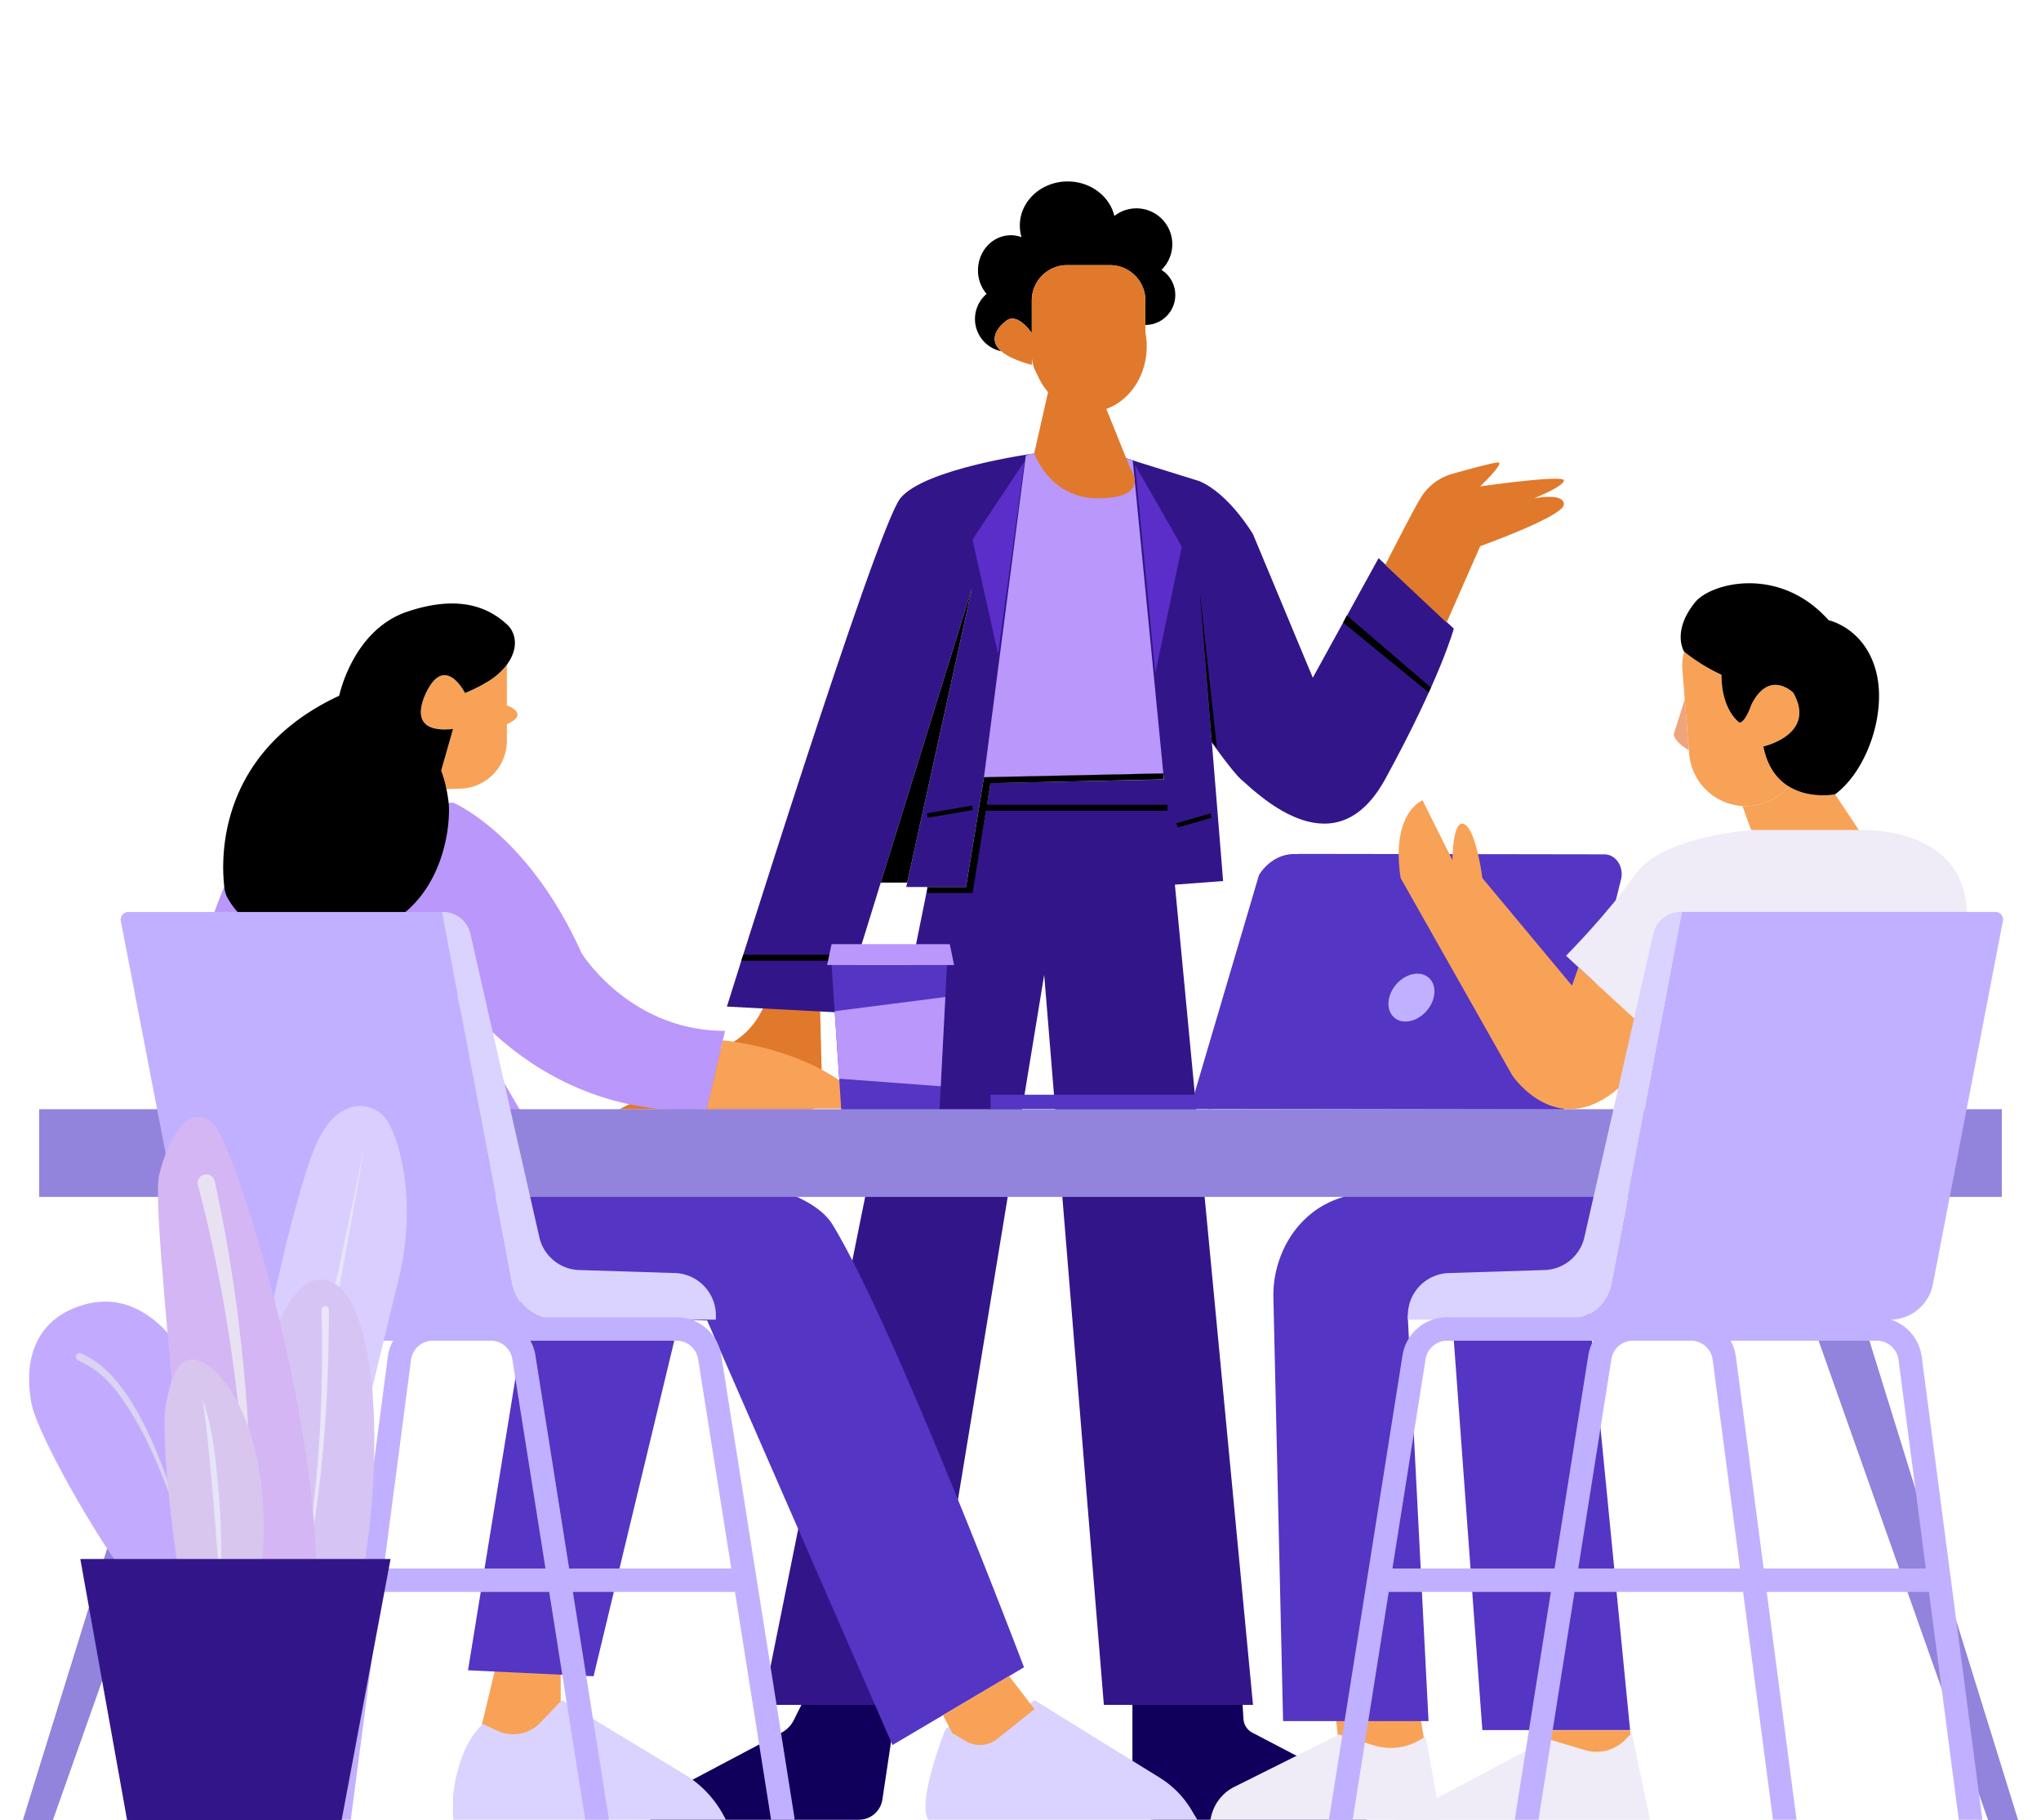 <svg xmlns="http://www.w3.org/2000/svg" xmlns:xlink="http://www.w3.org/1999/xlink" width="619" height="552" viewBox="0 0 619 552">
  <defs>
    <clipPath id="clip-path">
      <rect id="Rectangle_10465" data-name="Rectangle 10465" width="605.165" height="496.977" fill="none"/>
    </clipPath>
  </defs>
  <g id="Group_18122" data-name="Group 18122" transform="translate(-1194 -2937)">
    <rect id="Rectangle_10431" data-name="Rectangle 10431" width="619" height="552" transform="translate(1194 2937)" fill="#fff"/>
    <g id="Group_17936" data-name="Group 17936" transform="translate(1200.917 2992.023)">
      <g id="Group_17935" data-name="Group 17935" clip-path="url(#clip-path)">
        <path id="Path_28922" data-name="Path 28922" d="M336.526,460.542v29.381a6.882,6.882,0,0,0,6.882,6.882h64.1l-4.494-10.665L372.9,470.394a5.041,5.041,0,0,1-2.7-4.162l-.348-5.69Z" fill="#10005c"/>
        <path id="Path_28923" data-name="Path 28923" d="M265.215,460.542,260.7,490.654a7.221,7.221,0,0,1-7.142,6.151H190.239l6.076-8.532,33.838-17.915a8.556,8.556,0,0,0,3.651-3.738l3.037-6.078Z" fill="#10005c"/>
        <path id="Path_28924" data-name="Path 28924" d="M224.641,250.428l-.868,1.657a22.855,22.855,0,0,1-8.484,8.987l-30.76,18.456-3.626,1.813h57.8a3.754,3.754,0,0,0,3.753-3.845l-.673-27.8Z" fill="#e0792b"/>
        <path id="Path_28925" data-name="Path 28925" d="M434,135.609s-4.012,14.954-20.79,45.592c-14.983,27.361-37.472,5.7-43.738.114-2.583-2.3-8.784-11.056-8.784-11.056l-3.908-47.618,7.252,89.5-16.318,1.233L345.9,179.5l-54.395,1.16-5.439,33.29H267.935l19.945-90.658L247.99,252.028l-34.45-1.813S258.869,105.162,266.122,96.1,306.737,82.48,306.737,82.48s4.714,13.6,19.219,13.6C345.9,96.1,333.209,83.4,333.209,83.4L337,84.674l1.65.544,18.132,5.638c9.066,3.808,16.318,16.12,16.318,16.12l18.132,43.515,19.945-36.263Z" fill="#321689"/>
        <path id="Path_28926" data-name="Path 28926" d="M291.506,180.663,304.2,83.088a18.054,18.054,0,0,1,2.874-.73c7.019.183,27.552,1.521,27.552,1.521l1.991.668L345.9,179.5Z" fill="#ba97fa"/>
        <path id="Path_28927" data-name="Path 28927" d="M293.484,182.429l52.885-1.084L373.1,461.971H327.863L309.769,240.585,273.388,461.971H224.419l49.893-247.534h13.744Z" fill="#321689"/>
        <path id="Path_28928" data-name="Path 28928" d="M413.21,116.278s9.118-17.872,10.657-20.181a16.434,16.434,0,0,1,9.065-7.253s12.692-3.626,14.506-3.626-3.627,5.439-3.627,5.439L442,92.47s25.384-3.626,25.384-1.813-9.065,5.44-9.065,5.44,9.065-1.814,9.065,1.813S442,110.6,442,110.6l-10.186,23.183Z" fill="#e0792b"/>
        <path id="Path_28929" data-name="Path 28929" d="M349.527,34.45a9.069,9.069,0,0,1-9.066,9.066v-7.47A10.734,10.734,0,0,0,329.8,25.384H316.673a10.263,10.263,0,0,0-3.971.78,10.436,10.436,0,0,0-3.137,1.976,10.663,10.663,0,0,0-3.5,6.8.744.744,0,0,0,0,.2,7.229,7.229,0,0,0-.055.907V46c-.816-1.161-4.913-6.636-8.159-3.391,0,0-6.147,4.479-1.106,8.867A9.974,9.974,0,0,1,292.3,34.1a10.862,10.862,0,0,1-2.611-7.143c0-5.875,4.46-10.644,9.972-10.644a9.172,9.172,0,0,1,3.228.581,12.7,12.7,0,0,1-.508-3.536C302.385,5.983,308.876,0,316.89,0c6.926,0,12.729,4.478,14.161,10.462a10.875,10.875,0,0,1,14.288,16.355,9.02,9.02,0,0,1,4.188,7.633"/>
        <path id="Path_28930" data-name="Path 28930" d="M340.461,36.045V51.187A12.309,12.309,0,0,1,328.189,63.46H316.672a10.691,10.691,0,0,1-10.625-9.954l-.036,2.121c-4.714-1.269-7.6-2.72-9.265-4.152-5.041-4.388,1.106-8.866,1.106-8.866,3.245-3.246,7.343,2.23,8.159,3.39V36.045a7.44,7.44,0,0,1,.054-.907.459.459,0,0,0,.091-.108.211.211,0,0,0-.091-.091,10.664,10.664,0,0,1,3.5-6.8,10.447,10.447,0,0,1,3.137-1.977,10.276,10.276,0,0,1,3.97-.779H329.8a10.725,10.725,0,0,1,10.661,10.661" fill="#e0792b"/>
        <path id="Path_28931" data-name="Path 28931" d="M325.956,96.079c-14.505,0-19.219-13.6-19.219-13.6l26.472.925S345.9,96.1,325.956,96.079" fill="#e0792b"/>
        <path id="Path_28932" data-name="Path 28932" d="M306.737,82.48l4.714-20.833,14.505.733,11.154,27.665" fill="#e0792b"/>
        <path id="Path_28933" data-name="Path 28933" d="M303.789,84.911l-15.758,23.681,7.756,34.676Z" fill="#5b2eca"/>
        <path id="Path_28934" data-name="Path 28934" d="M337.345,86.005l14.163,24.746-8.03,38.268Z" fill="#5b2eca"/>
        <path id="Path_28935" data-name="Path 28935" d="M274.312,215.765v-1.813h11.754l5.44-33.29L345.9,179.5v1.813l-52.416,1.157-5.428,33.293Z"/>
        <line id="Line_1550" data-name="Line 1550" x2="55.649" transform="translate(291.506 189.918)" fill="none" stroke="#000" stroke-miterlimit="10" stroke-width="1.813"/>
        <line id="Line_1551" data-name="Line 1551" y1="2.976" x2="10.292" transform="translate(350.078 192.288)" fill="none" stroke="#000" stroke-miterlimit="10" stroke-width="1.36"/>
        <line id="Line_1552" data-name="Line 1552" y1="2.37" x2="13.719" transform="translate(274.312 189.918)" fill="none" stroke="#000" stroke-miterlimit="10" stroke-width="1.36"/>
        <path id="Path_28936" data-name="Path 28936" d="M362.147,171.718l-1.541-1.858-3.771-46.544Z"/>
        <path id="Path_28937" data-name="Path 28937" d="M268.231,212.608H260.2l27.675-89.313-19.945,90.658"/>
        <path id="Path_28938" data-name="Path 28938" d="M143.185,451.476l-4.031,16.817,11.785,5.44,12.191-12.692v-9.565" fill="#f8a257"/>
        <path id="Path_28939" data-name="Path 28939" d="M126.921,177.78a37.283,37.283,0,0,1,1.559,5.458,7.64,7.64,0,0,1-1.613-.109c-.834-2.72.272-4.932.054-5.349" fill="#e17269"/>
        <path id="Path_28940" data-name="Path 28940" d="M146.811,145.052v.471a21.1,21.1,0,0,1-6.8,5.694,22.973,22.973,0,0,0,6.8-6.165" fill="#e17269"/>
        <path id="Path_28941" data-name="Path 28941" d="M146.811,298.356s85.415-3.971,98.817,18.039c19.006,31.214,58.021,134.174,58.021,134.174L263.76,474.14,207.552,345.406l-56.208-1.813Z" fill="#5535c3"/>
        <path id="Path_28942" data-name="Path 28942" d="M135.025,451.476l38.076,1.813L201,337.309H153.565Z" fill="#5535c3"/>
        <path id="Path_28943" data-name="Path 28943" d="M143.986,469.838l-4.428-2.044s-7.252,5.44-9.065,21.758V496.8h82.73l-.552-1.05a32.567,32.567,0,0,0-11.959-12.706l-37.177-22.507-6.577,6.847a11.377,11.377,0,0,1-12.972,2.449" fill="#dad2ff"/>
        <path id="Path_28944" data-name="Path 28944" d="M146.811,164.585v5.059a14.547,14.547,0,0,1-14.505,14.505c-.78,0-2.466.109-3.826.109a37.423,37.423,0,0,0-1.559-5.458.854.854,0,0,1-.055-.09l3.627-12.693c-.472.055-.943.091-1.378.127-.381.018-.744.018-1.088.037-12.439.09-5.331-11.967-4.823-12.8a.246.246,0,0,1,.036-.055c5.439-9.065,10.879,1.814,10.879,1.814a34.537,34.537,0,0,0,5.675-2.757,1.446,1.446,0,0,0,.218-.145,21.109,21.109,0,0,0,6.8-5.693v12.33s7.253,2.484,0,5.711" fill="#f8a257"/>
        <path id="Path_28945" data-name="Path 28945" d="M104.2,183.243a46.123,46.123,0,0,0,26.291,5.112s22.664,9.393,38.983,45.656c0,0,14.505,23.571,43.515,23.571l-5.439,23.572s-54.4,9.065-88.845-54.395L162.223,301.1s-61.647-9.066-96.1,3.627l12.692-79.779-15.8,79.779S52.481,302.21,41.544,300.4c0,0,9.421-105.361,46.012-119.417Z" fill="#ba97fa"/>
        <path id="Path_28946" data-name="Path 28946" d="M207.552,281.153l4.776-20.694s30.407,2.562,44.546,20.694Z" fill="#f8a257"/>
        <path id="Path_28947" data-name="Path 28947" d="M146.811,146.544a21.109,21.109,0,0,1-6.8,5.693,1.446,1.446,0,0,1-.218.145,47.532,47.532,0,0,1-5.675,2.756s-5.44-10.879-10.879-1.813a.218.218,0,0,0-.036.055c-.508.834-7.616,12.891,4.823,12.8.344-.018.707-.018,1.088-.036.435-.018.888-.072,1.378-.127l-3.627,12.692a.8.8,0,0,0,.055.091,37.423,37.423,0,0,1,1.559,5.458c.254,1.233.508,2.647.671,4.188.87,8.25-2.624,48.486-51.113,40.452a23.489,23.489,0,0,1-15.854-11.483,8.4,8.4,0,0,1-1.023-3.065l0-.03c-.979-7.561-2.919-40.851,34.8-58.366,0,0,4.078-19.975,20.727-25.525,16.413-5.471,25.167-.729,30.273,4.012,1.924,1.786,4.066,6.265-.141,12.1"/>
        <path id="Path_28948" data-name="Path 28948" d="M279.853,469.318s-8.84,22.047-5.214,27.487h81.573L354.4,493.78a28.9,28.9,0,0,0-9.6-9.744l-37.974-23.494-15.875,12.692-9.065-5.44Z" fill="#dad2ff"/>
        <path id="Path_28949" data-name="Path 28949" d="M279.079,465.088l2.813,5.426,4.005,2.4a8.49,8.49,0,0,0,9.67-.649l11.265-9.007-7.711-10.016Z" fill="#f8a257"/>
        <path id="Path_28950" data-name="Path 28950" d="M357.394,281.275H293.512V276.95h61.724l19.675-66.624s4-7.156,11.971-6.3l-26.09,77.247Z" fill="#5535c3"/>
        <path id="Path_28951" data-name="Path 28951" d="M467.406,281.439l-108.2-.164,16.69-67.345c1.674-6.391,6.265-10.03,11.7-10.021l92.081.139c3.477.006,5.993,3.808,5.036,7.612Z" fill="#5535c3"/>
        <path id="Path_28952" data-name="Path 28952" d="M427.879,247.533c-1.017,4.009-4.856,7.242-8.574,7.221s-5.908-3.287-4.891-7.3,4.856-7.242,8.574-7.221,5.908,3.287,4.891,7.3" fill="#c1b0ff"/>
        <path id="Path_28953" data-name="Path 28953" d="M423.616,464.168l1.813,10.879-7.252,5.439L399.2,474.594l-.964-8.613Z" fill="#f8a257"/>
        <path id="Path_28954" data-name="Path 28954" d="M500.675,167.717l3.372-10.68,1.233,15.43c-4.442-2.52-4.605-4.75-4.605-4.75" fill="#efa47c"/>
        <path id="Path_28955" data-name="Path 28955" d="M527.872,171.343c1.269,6.31,4.279,9.991,7.688,12.112a17.173,17.173,0,0,1-11.623,5.929,15.419,15.419,0,0,1-2.411.018,17.281,17.281,0,0,1-16.137-15.811l-1.342-16.554-.707-8.739a16.711,16.711,0,0,1,.508-5.73,54.378,54.378,0,0,0,11.332,7.017c0,10.879,5.439,14.5,5.439,14.5,1.813,0,3.627-5.439,3.627-5.439,5.439-10.879,12.692-3.626,12.692-3.626,7.252,12.692-9.066,16.318-9.066,16.318" fill="#f8a257"/>
        <path id="Path_28956" data-name="Path 28956" d="M556.883,196.727H524.192l-2.666-7.325a15.432,15.432,0,0,0,2.412-.018,17.168,17.168,0,0,0,11.622-5.929h.037c6.364,3.934,14.033,2.393,14.033,2.393Z" fill="#f8a257"/>
        <path id="Path_28957" data-name="Path 28957" d="M468.038,234.8s12.924-13.038,20.967-24.65,35.183-13.425,35.183-13.425h32.7s30.823-1.813,32.637,23.571l.906,17.224-89.751-1.62-7.253,22.471Z" fill="#efebf7"/>
        <path id="Path_28958" data-name="Path 28958" d="M426.335,466.888H382.221l-2.932-128.173a33.046,33.046,0,0,1,4.647-17.865A29.529,29.529,0,0,1,392.2,311.9a28.317,28.317,0,0,1,14.147-4.982l65.316-5.028L483.773,281.3,470.724,344.6l-50.7-.73Z" fill="#5535c3"/>
        <path id="Path_28959" data-name="Path 28959" d="M442.654,469.607h44.808l-12.5-127.557H433.313Z" fill="#5535c3"/>
        <path id="Path_28960" data-name="Path 28960" d="M487.983,474.14l-7.253,7.253-18.131-5.44v-6.269h24.863Z" fill="#f8a257"/>
        <path id="Path_28961" data-name="Path 28961" d="M399.2,470.967l-31.727,15.839a13.359,13.359,0,0,0-6.992,8.71l-.322,1.288h69.9l-4.629-25.384-.223.168a17.2,17.2,0,0,1-15.421,2.666Z" fill="#efebf7"/>
        <path id="Path_28962" data-name="Path 28962" d="M487.983,470.514l5.5,26.291h-77l46.12-24.478,11.215,3.365a12.088,12.088,0,0,0,12.022-3.031Z" fill="#efebf7"/>
        <path id="Path_28963" data-name="Path 28963" d="M549.63,185.848s-7.67,1.541-14.034-2.393h-.036c-3.409-2.122-6.419-5.8-7.688-12.112,0,0,16.319-3.627,9.066-16.319,0,0-7.253-7.252-12.692,3.627,0,0-1.813,5.439-3.626,5.439,0,0-5.44-3.626-5.44-14.5a54.406,54.406,0,0,1-11.332-7.017s-3.881-6.083,3.35-14.983c4.741-5.836,25.531-11.307,40.485,5.471,0,0,10.578,2.188,14.225,14.954s-2.553,30.638-12.278,37.838"/>
        <path id="Path_28964" data-name="Path 28964" d="M442.654,211.232s-1.813-14.5-5.439-16.318-3.627,10.879-3.627,10.879l-9.066-18.132s-9.683,3.627-6.654,23.571l33.852,59.834s14.505,21.758,34.45,1.813l4.533-17.225L471.79,238.288l-1.939,5.581Z" fill="#f8a257"/>
        <path id="Path_28965" data-name="Path 28965" d="M340.86,50.033c0,10.953-7.809,19.833-17.441,19.833s-17.442-8.88-17.442-19.833S313.786,30.2,323.419,30.2s17.441,8.88,17.441,19.833" fill="#e0792b"/>
        <path id="Path_28966" data-name="Path 28966" d="M253.426,234.493l-.562,1.813H217.919c.182-.587.376-1.193.573-1.813Z"/>
        <path id="Path_28967" data-name="Path 28967" d="M243.938,237.622l1.346-6.331h35.855l1.3,6.331Z" fill="#ba97fa"/>
        <path id="Path_28968" data-name="Path 28968" d="M245.284,237.619l2.962,44.15H278l2.288-44.146Z" fill="#5535c3"/>
        <path id="Path_28969" data-name="Path 28969" d="M246.222,251.611l33.562-4.3-1.4,27.07-30.785-2.3-1.335-19.9" fill="#ba97fa"/>
        <path id="Path_28970" data-name="Path 28970" d="M427.07,153.481l-.729,1.459-25.9-21.155,1.094-2.188Z"/>
        <path id="Path_28971" data-name="Path 28971" d="M605.165,496.977h-9.093l-74.5-210.671,18.126-.365Z" fill="#9283dd"/>
        <path id="Path_28972" data-name="Path 28972" d="M0,496.977H9.093l74.5-210.671-18.125-.365Z" fill="#9283dd"/>
        <rect id="Rectangle_10464" data-name="Rectangle 10464" width="595.22" height="26.599" transform="translate(4.973 281.33)" fill="#9283dd"/>
        <path id="Path_28973" data-name="Path 28973" d="M600.528,224.261,579.285,334.448a13.2,13.2,0,0,1-12.965,10.7H468.5A13.571,13.571,0,0,0,481.833,334.1l21.324-112.582H598.27a2.3,2.3,0,0,1,2.258,2.739" fill="#c1b0ff"/>
        <path id="Path_28974" data-name="Path 28974" d="M503.156,221.522,481.832,334.105A13.57,13.57,0,0,1,468.5,345.15H420.058v-1.3a12.837,12.837,0,0,1,12.432-12.832l29.024-.913a12.809,12.809,0,0,0,12.088-9.963L494.518,228.1a8.445,8.445,0,0,1,8.234-6.573Z" fill="#dad2ff"/>
        <path id="Path_28975" data-name="Path 28975" d="M575.889,356.258A13.779,13.779,0,0,0,562.3,344.433H431.978a13.681,13.681,0,0,0-13.531,11.474L396.132,496.8h7.185l10.942-69.092H463.43L452.487,496.8h7.186l10.942-69.092h51.121l9.057,69.092h7.156L528.9,427.713h49.2l9.056,69.092H594.3ZM464.553,420.619h-49.17l10.067-63.566a6.6,6.6,0,0,1,6.528-5.522h44.341a13.805,13.805,0,0,0-1.517,4.376Zm7.185,0L481.8,357.053a6.6,6.6,0,0,1,6.529-5.522h17.613a6.638,6.638,0,0,1,6.551,5.679l8.308,63.409Zm56.228,0-8.436-64.361a13.465,13.465,0,0,0-1.583-4.727H562.3a6.638,6.638,0,0,1,6.551,5.679l8.309,63.409Z" fill="#c1b0ff"/>
        <path id="Path_28976" data-name="Path 28976" d="M29.729,224.261,50.972,334.448a13.2,13.2,0,0,0,12.965,10.7h97.824A13.57,13.57,0,0,1,148.424,334.1L127.1,221.522H31.987a2.3,2.3,0,0,0-2.258,2.739" fill="#c1b0ff"/>
        <path id="Path_28977" data-name="Path 28977" d="M127.1,221.522l21.324,112.583A13.569,13.569,0,0,0,161.76,345.15H210.2v-1.3a12.837,12.837,0,0,0-12.432-12.832l-29.024-.913a12.809,12.809,0,0,1-12.088-9.963L135.738,228.1a8.445,8.445,0,0,0-8.234-6.573Z" fill="#dad2ff"/>
        <path id="Path_28978" data-name="Path 28978" d="M54.367,356.258a13.779,13.779,0,0,1,13.587-11.825H198.278a13.681,13.681,0,0,1,13.531,11.474l22.315,140.9h-7.185L216,427.713H166.826L177.768,496.8h-7.185l-10.942-69.092H108.52L99.463,496.8H92.307l9.053-69.092h-49.2L43.108,496.8H35.952ZM165.7,420.619h49.17l-10.067-63.566a6.6,6.6,0,0,0-6.528-5.522H153.937a13.805,13.805,0,0,1,1.517,4.376Zm-7.185,0-10.067-63.566a6.6,6.6,0,0,0-6.529-5.522H124.309a6.638,6.638,0,0,0-6.551,5.679l-8.308,63.409Zm-56.228,0,8.436-64.361a13.464,13.464,0,0,1,1.583-4.727H67.954A6.638,6.638,0,0,0,61.4,357.21l-8.309,63.409Z" fill="#c1b0ff"/>
        <path id="Path_28979" data-name="Path 28979" d="M69.15,373.966c4.393-25.8,13.927-69.933,20.425-83.272s16.37-11.552,20.259-6.828,10.228,24.481,4.031,49.527c-5.578,22.54-14.845,61.774-14.845,61.774Z" fill="#d9ceff"/>
        <path id="Path_28980" data-name="Path 28980" d="M103.445,293.275c-4.774,28.743-10.072,57.439-16.926,85.767-.435,1.664-1.144,4.1-1.723,5.716l-2.537-1.027L83.2,381.1c4.2-13.9,7.278-28.12,10.551-42.262,3.484-15.049,6.568-30.68,9.691-45.561" fill="#e8e5f5"/>
        <path id="Path_28981" data-name="Path 28981" d="M71.982,425.528c.9,3.682,1.689,6.91,2.383,9.736L31.58,423.158c-9.7-12.613-27.431-43.738-29.025-52.944-3.275-18.9,6.463-27.4,17.268-29.923,5.064-1.179,12.327-1.176,20.034,5.023a36.863,36.863,0,0,1,3.813,3.564c.074.079.146.16.219.238h0a49.7,49.7,0,0,1,3.98,4.967q1.088,1.536,2.167,3.285c.262.42.521.848.778,1.288a89.055,89.055,0,0,1,4.307,8.333q.3.651.593,1.321.544,1.24,1.083,2.547,1.526,3.691,3,7.958.834,2.426,1.648,5.048,1.755,5.649,3.395,12.248.185.738.365,1.487c.107.442.213.879.318,1.315l0,.02c.053.219.106.441.159.661q1.037,4.293,1.972,8.152.726,2.986,1.389,5.729c.013.053.026.109.039.163q.4,1.62.767,3.155c.731,3.01,1.406,5.783,2.031,8.339.031.132.063.264.1.4" fill="#c2abff"/>
        <path id="Path_28982" data-name="Path 28982" d="M52.243,422.551c-3.929-13.427-7.763-25.783-13.318-37.861a96.7,96.7,0,0,0-5.651-10.68c-3.08-5.091-6.563-10.092-11.383-13.6a36.942,36.942,0,0,0-5.216-2.944,1.18,1.18,0,1,1,1.238-2.008c.711.431,1.732.9,2.628,1.431,13.412,7.765,21.994,32.231,26.127,45.358,1.221,3.9,2.913,9.564,3.892,13.491l1.809,6.78a.065.065,0,0,1-.126.033" fill="#dad3f1"/>
        <path id="Path_28983" data-name="Path 28983" d="M97.193,448.438l-32.7-18.87c-.049-1.074-.087-2.175-.113-3.292-.118-4.77-.035-9.9.232-15.218q.125-2.426.3-4.9c.151-2.168.332-4.358.542-6.557.02-.219.042-.437.064-.656,0-.012,0-.024,0-.035q.111-1.135.234-2.273c.494-4.626,1.111-9.272,1.844-13.83q.4-2.482.842-4.922.357-1.967.743-3.9.57-2.84,1.2-5.584.744-3.242,1.57-6.306.746-2.772,1.557-5.364c.736-2.354,1.512-4.588,2.325-6.675.3-.763.6-1.509.909-2.232q.537-1.268,1.1-2.447.406-.859.826-1.67c2.613-5.069,5.528-8.639,8.7-10.054h0A7.336,7.336,0,0,1,90.941,333c.172.012.343.031.513.056l.006,0a7.761,7.761,0,0,1,2.36.734,9.219,9.219,0,0,1,1.526.946,16.287,16.287,0,0,1,4.223,5.2,33.3,33.3,0,0,1,1.962,4.3,51.947,51.947,0,0,1,1.593,4.952c.138.508.271,1.029.4,1.56q.253,1.034.486,2.117c.375,1.738.711,3.567,1,5.476.218,1.4.413,2.85.585,4.335q.19,1.647.347,3.362c.014.143.028.287.039.432.409,4.63.621,9.6.635,14.8.012,3.258-.057,6.61-.205,10.028q-.141,3.33-.386,6.74-.125,1.762-.277,3.544-.178,2.071-.391,4.167-.342,3.334-.777,6.71-.392,3.035-.861,6.088-.7,4.551-1.568,9.1-.433,2.275-.913,4.541c-1.158,5.495-2.507,10.936-4.052,16.241" fill="#d6c5f4"/>
        <path id="Path_28984" data-name="Path 28984" d="M81.378,439.33c7.841-31.625,10-64.679,9.234-97.171a1.1,1.1,0,0,1,2.206,0c-.012,32.4-2.641,66.281-11.44,97.174" fill="#eae5f8"/>
        <path id="Path_28985" data-name="Path 28985" d="M87.947,443.1,49.161,420.719c-.087-3.369-.242-7.029-.447-10.9-.143-2.646-.309-5.392-.495-8.218q-.171-2.6-.363-5.278c-.243-3.412-.512-6.913-.795-10.466q-.273-3.429-.566-6.911c-.308-3.7-.629-7.428-.954-11.142q-.18-2.057-.36-4.1-.189-2.159-.379-4.3c-.308-3.48-.615-6.92-.911-10.286h0c-.016-.179-.032-.358-.047-.536-.265-3.017-.523-5.975-.767-8.844-1.629-19.1-2.694-34.381-1.713-38.491,2.639-11.067,9.085-22.753,16.581-15.222,1.5,1.512,4.074,7.158,7.116,15.619.71,1.972,1.445,4.1,2.2,6.363,1.2,3.608,2.449,7.565,3.709,11.8q.333,1.115.666,2.254.585,2,1.172,4.071c1.112,3.936,2.226,8.062,3.317,12.328q.667,2.61,1.321,5.284c.134.545.27,1.092.4,1.641q.3,1.231.593,2.475c.18.758.356,1.522.536,2.29.845,3.656,1.666,7.381,2.451,11.152q.772,3.725,1.5,7.5c.019.088.036.178.05.267q.339,1.761.661,3.53.578,3.176,1.112,6.366c.059.352.116.7.173,1.055.135.809.264,1.616.392,2.424q.264,1.677.515,3.356.217,1.457.423,2.909c.16,1.142.318,2.282.465,3.419q.439,3.331.8,6.631.271,2.439.5,4.851.083.828.152,1.655c.447,5.057.747,10.017.867,14.816.011.452.022.9.03,1.35q.035,1.895.033,3.753,0,1.924-.051,3.806c-.018.78-.045,1.552-.075,2.319-.165,4.122-.5,8.072-1.017,11.795" fill="#d3b6f3"/>
        <path id="Path_28986" data-name="Path 28986" d="M69.186,432.313c-.809-43.024-5.068-86.241-16.066-127.923a2.62,2.62,0,1,1,5.089-1.239c9.273,42.165,12.268,86.449,10.977,129.162" fill="#e8e1f2"/>
        <path id="Path_28987" data-name="Path 28987" d="M70.818,433.217,46.883,419.4c-.915-6.432-1.789-13.373-2.476-20.007q-.192-1.853-.363-3.67h0q-.081-.855-.157-1.7c-.333-3.713-.59-7.243-.743-10.437-.123-2.576-.179-4.929-.153-6.981a40.8,40.8,0,0,1,.307-4.927c.035-.263.076-.513.119-.748a51.649,51.649,0,0,1,1.763-7.236c1.111-3.257,2.623-5.684,4.857-6.33a4.509,4.509,0,0,1,1.612-.158c1.624.126,3.567,1.044,5.9,3a21.936,21.936,0,0,1,1.641,1.523,32.3,32.3,0,0,1,4.094,5.263,48.774,48.774,0,0,1,3.6,6.9c.045.107.092.215.136.323q.74,1.749,1.413,3.669a76.522,76.522,0,0,1,2.9,10.969l.027.141q.319,1.7.585,3.487.484,3.279.763,6.839c.037.46.071.922.1,1.39.208,3.208.28,6.584.195,10.12-.011.434-.023.871-.039,1.31q-.06,1.789-.176,3.634c-.19,3.011-.488,6.131-.912,9.353-.006.05-.012.1-.019.147-.011.073-.019.146-.029.218-.384,2.911-.723,5.472-1.019,7.719" fill="#d9c6ef"/>
        <path id="Path_28988" data-name="Path 28988" d="M54.566,369.37c3.152,9.167,4.014,18.993,4.873,28.6a259.921,259.921,0,0,1,.629,29.006l-.13,0C58.282,407.822,57.2,388.2,54.566,369.37" fill="#e6e5f8"/>
        <path id="Path_28989" data-name="Path 28989" d="M17.44,417.734h94.092l-14.85,79.242H31.641Z" fill="#321689"/>
      </g>
    </g>
  </g>
</svg>
